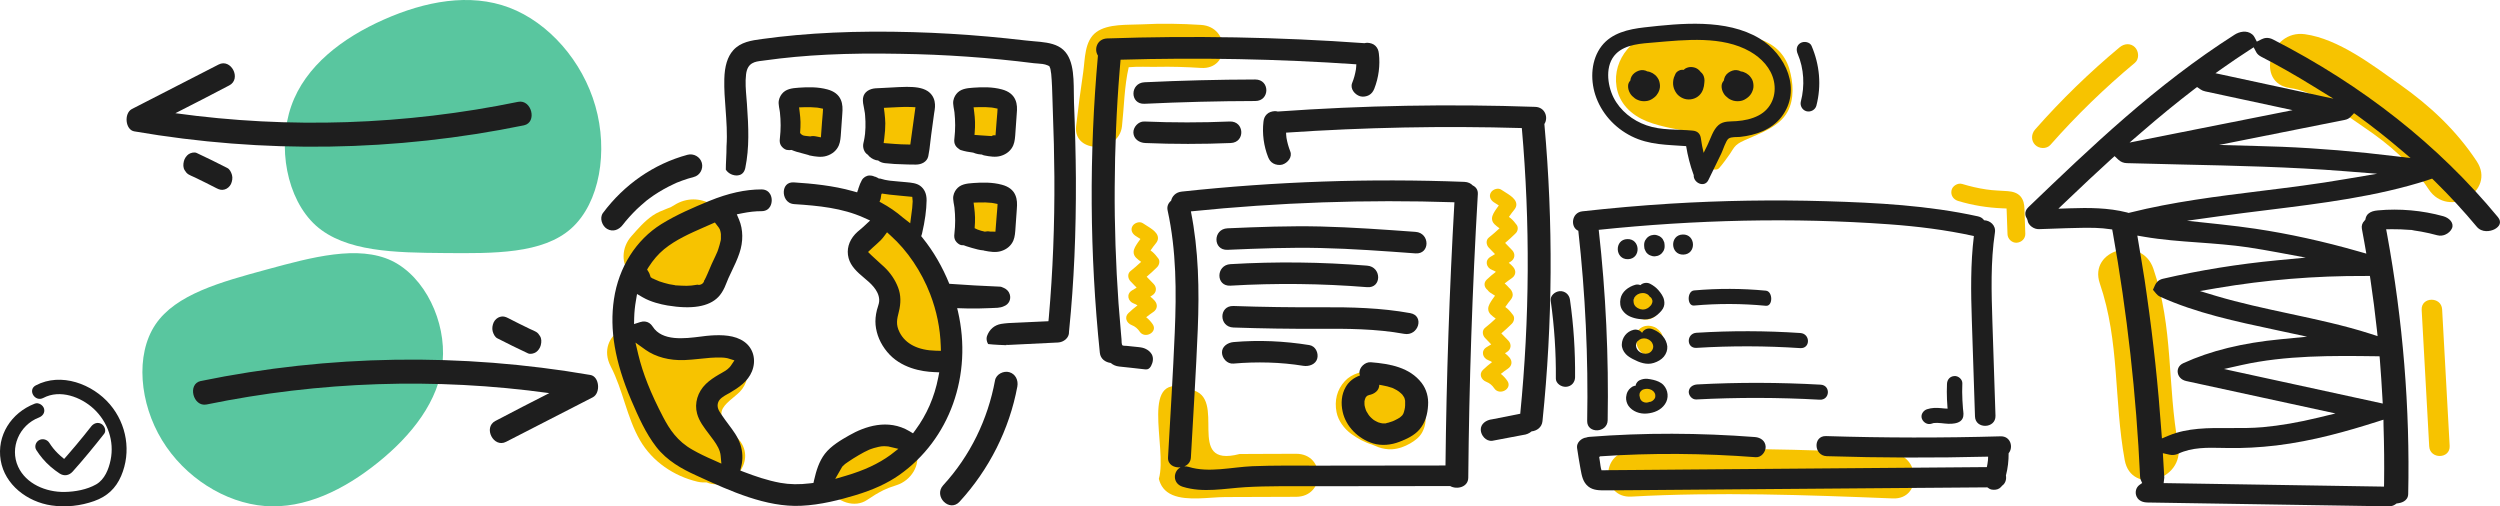 <svg width="316" height="64" viewBox="0 0 316 64" fill="none" xmlns="http://www.w3.org/2000/svg">
<g clip-path="url(#clip0)">
<path d="M13.891 51.11C11.713 48.548 7.721 47.02 4.52 48.715C3.452 49.28 4.405 50.863 5.477 50.298C7.585 49.184 10.224 50.171 11.841 51.667C13.631 53.326 14.469 55.777 13.982 58.136C13.743 59.29 13.244 60.603 12.146 61.231C10.992 61.888 9.49 62.162 8.166 62.182C5.815 62.222 3.287 61.168 2.289 58.987C1.204 56.616 2.417 53.744 4.908 52.781C5.386 52.594 5.712 52.172 5.568 51.655C5.448 51.217 4.875 50.831 4.401 51.018C1.394 52.18 -0.438 55.069 0.09 58.2C0.61 61.267 3.431 63.439 6.521 63.889C8.319 64.152 10.195 63.941 11.899 63.336C13.545 62.751 14.638 61.729 15.31 60.165C16.613 57.137 16.032 53.624 13.891 51.11Z" fill="#1E1E1E"/>
<path d="M12.815 53.584C12.332 53.31 11.825 53.517 11.52 53.91C10.913 54.686 10.295 55.45 9.664 56.202C9.342 56.588 9.016 56.966 8.694 57.34C8.521 57.539 8.352 57.734 8.179 57.929C8.158 57.953 8.133 57.981 8.109 58.008C8.084 57.989 8.063 57.973 8.034 57.949C7.783 57.75 7.544 57.535 7.313 57.312C6.879 56.883 6.554 56.477 6.228 55.967C5.96 55.55 5.378 55.383 4.933 55.641C4.5 55.884 4.322 56.473 4.594 56.89C5.089 57.666 5.692 58.379 6.393 58.987C6.752 59.297 7.135 59.592 7.535 59.85C8.109 60.221 8.731 60.109 9.181 59.612C10.567 58.064 11.887 56.457 13.169 54.826C13.466 54.444 13.219 53.815 12.815 53.584Z" fill="#1E1E1E"/>
</g>
<g clip-path="url(#clip1)">
<path d="M47.757 58.475C43.5 61.899 38.534 64.351 33.474 63.959C28.438 63.565 23.332 60.326 20.485 55.643C17.64 50.982 17.075 44.853 19.642 41.025C22.209 37.197 27.906 35.647 33.697 34.07C39.464 32.494 45.28 30.939 49.523 32.963C53.743 35.01 56.391 40.66 55.953 45.67C55.514 50.681 51.991 55.075 47.757 58.475Z" fill="#59C69F"/>
<path fill-rule="evenodd" clip-rule="evenodd" d="M68.146 42.328C68.179 42.379 68.211 42.431 68.251 42.475C68.46 42.8 68.46 43.213 68.356 43.627C68.277 43.981 68.015 44.336 67.753 44.513C67.491 44.69 67.019 44.808 66.731 44.66C65.447 44.07 64.163 43.42 62.879 42.77C62.564 42.623 62.381 42.239 62.276 41.885C62.171 41.501 62.25 41.087 62.407 40.733C62.564 40.408 62.879 40.142 63.193 40.054C63.56 39.936 63.874 40.024 64.215 40.201C65.132 40.674 66.023 41.117 66.94 41.56C67.032 41.604 67.117 41.641 67.202 41.678C67.288 41.715 67.373 41.752 67.465 41.796C67.674 41.885 67.884 42.003 68.041 42.18C68.08 42.224 68.113 42.276 68.146 42.328ZM25.373 48.16C41.644 44.824 58.268 44.579 74.62 47.395C75.761 47.578 75.951 49.659 74.946 50.21C73.112 51.144 71.286 52.085 69.459 53.026C67.632 53.967 65.806 54.908 63.972 55.842C62.397 56.668 61.038 54.036 62.614 53.209C64.868 52.016 67.15 50.853 69.432 49.69C55.035 47.701 40.395 48.19 26.107 51.128C24.395 51.465 23.662 48.527 25.373 48.16Z" fill="#1E1E1E"/>
</g>
<g clip-path="url(#clip2)">
<path d="M48.5 2.482C53.707 0.168 59.371 -0.927 64.371 0.964C69.347 2.849 73.634 7.714 75.258 13.419C76.886 19.101 75.821 25.64 72.211 28.87C68.6 32.099 62.44 32.042 56.177 31.985C49.938 31.934 43.656 31.848 39.915 28.499C36.204 25.133 35.039 18.481 36.817 13.398C38.595 8.316 43.322 4.778 48.5 2.482Z" fill="#59C69F"/>
<path fill-rule="evenodd" clip-rule="evenodd" d="M23.453 21.672C23.421 21.621 23.388 21.569 23.349 21.525C23.139 21.2 23.139 20.787 23.244 20.373C23.323 20.019 23.585 19.665 23.847 19.487C24.109 19.31 24.58 19.192 24.869 19.34C26.153 19.93 27.437 20.58 28.721 21.23C29.035 21.377 29.219 21.761 29.323 22.116C29.428 22.499 29.35 22.913 29.192 23.267C29.035 23.592 28.721 23.858 28.406 23.946C28.04 24.064 27.725 23.976 27.384 23.799C26.467 23.326 25.576 22.883 24.659 22.44C24.567 22.396 24.482 22.359 24.397 22.322C24.312 22.285 24.227 22.248 24.135 22.204C23.925 22.116 23.716 21.997 23.558 21.82C23.519 21.776 23.486 21.724 23.453 21.672ZM66.226 15.841C49.955 19.176 33.331 19.421 16.979 16.606C15.838 16.422 15.648 14.341 16.653 13.79C18.487 12.856 20.314 11.915 22.14 10.974C23.967 10.033 25.794 9.092 27.627 8.159C29.203 7.332 30.561 9.964 28.985 10.791C26.731 11.984 24.449 13.147 22.167 14.31C36.564 16.299 51.205 15.81 65.493 12.872C67.204 12.535 67.937 15.473 66.226 15.841Z" fill="#1E1E1E"/>
</g>
<g clip-path="url(#clip3)">
<path d="M275.33 56.284C273.937 48.689 274.739 41.418 272.183 33.954C270.72 29.688 263.945 31.524 265.418 35.83C267.944 43.213 267.182 50.606 268.565 58.16C269.377 62.618 276.142 60.732 275.33 56.284Z" fill="#F7C300"/>
<path d="M313.055 20.379C310.459 16.456 307.162 13.38 303.343 10.677C299.926 8.256 295.576 4.908 291.336 4.323C286.917 3.718 285.012 10.525 289.472 11.13C292.73 11.574 296.107 14.267 298.803 16.082C301.98 18.221 304.867 20.722 306.991 23.939C309.487 27.711 315.571 24.171 313.055 20.379Z" fill="#F7C300"/>
<path d="M287.307 4.988C286.696 4.676 286.205 4.797 285.894 4.948L285.263 5.261L284.972 4.706C284.892 4.555 284.792 4.434 284.681 4.343C283.98 3.768 283.038 4.01 282.456 4.383C272.474 10.747 264.296 18.604 256.388 26.188C255.747 26.804 256.057 27.429 256.218 27.661L256.288 27.863C256.348 28.448 257.09 29.022 257.781 28.962L259.254 28.912C260.537 28.861 261.82 28.821 263.093 28.8C263.344 28.8 263.584 28.79 263.815 28.79C264.556 28.79 265.208 28.811 265.809 28.861L266.982 29.002L267.052 29.375C268.866 39.501 270.029 49.91 270.51 60.298C270.52 60.439 270.55 60.57 270.62 60.721L270.77 61.054L270.439 61.286C269.988 61.609 269.828 62.224 270.059 62.749C270.179 63.031 270.53 63.495 271.412 63.515L301.84 63.999C302.251 64.009 302.551 63.919 302.792 63.737L302.932 63.636L303.113 63.616C303.413 63.576 304.375 63.384 304.396 62.446C304.636 51.624 303.734 40.56 301.72 29.567L301.609 28.982L302.341 28.972C303.103 28.972 303.824 28.992 304.516 29.053C304.716 29.053 304.927 29.063 305.107 29.123L305.147 29.133C305.438 29.174 305.738 29.224 306.029 29.274C306.691 29.396 307.382 29.547 308.074 29.738C308.475 29.849 308.825 29.759 309.056 29.668C309.457 29.506 309.798 29.184 309.938 28.841C310.209 28.165 309.567 27.53 308.825 27.328C306.17 26.592 303.313 26.34 300.577 26.592C300.036 26.642 299.705 26.743 299.404 26.975C299.144 27.167 299.043 27.449 299.003 27.651L298.973 27.782L298.873 27.893C298.583 28.185 298.472 28.538 298.542 28.922C298.653 29.486 298.753 30.051 298.853 30.626L299.104 32.058L298.111 31.776C293.712 30.515 289.322 29.547 285.072 28.912C283.709 28.71 282.246 28.528 280.582 28.347L276.433 27.903L280.552 27.328C282.587 27.046 284.621 26.794 286.666 26.541C293.431 25.704 300.417 24.847 306.891 22.759L306.991 22.719L307.422 22.578L307.723 22.87C309.667 24.776 311.451 26.723 313.055 28.649C313.706 29.436 314.779 29.265 315.34 28.962C315.891 28.659 316.282 28.115 315.741 27.449C308.244 18.362 298.673 10.808 287.307 4.988ZM280.933 8.619C282.046 7.833 283.148 7.086 284.21 6.4L284.862 5.977L285.192 6.602C285.313 6.824 285.513 7.006 285.794 7.157C287.899 8.236 290.053 9.456 292.389 10.899L294.944 12.472L280.031 9.255L280.933 8.619ZM270.64 16.758C272.955 14.751 275.13 12.976 277.285 11.322L277.706 10.999L278.147 11.302C278.317 11.423 278.518 11.504 278.758 11.554L289.783 13.924L269.177 18.019L270.64 16.758ZM301.278 53.782C301.359 56.324 301.379 58.674 301.349 60.984L301.339 61.508L273.486 61.064L273.556 60.459C273.556 60.419 273.566 60.389 273.566 60.348C273.546 59.894 273.516 59.441 273.486 58.987L273.386 57.282L274.238 57.474C274.599 57.554 274.97 57.514 275.34 57.343C277.094 56.526 279.019 56.576 280.893 56.617L281.524 56.627C283.569 56.667 285.603 56.556 287.748 56.304C292.348 55.749 296.738 54.489 300.417 53.319L301.269 53.046L301.278 53.782ZM300.777 45.038L300.818 45.512C300.948 47.106 301.048 48.709 301.138 50.303L301.178 51.009L281.103 46.642L283.358 46.138C288.911 44.897 294.894 44.958 300.196 45.028L300.777 45.038ZM298.993 34.882H299.555L299.625 35.336C299.946 37.484 300.216 39.612 300.437 41.65L300.527 42.487L299.565 42.174C296.287 41.125 292.789 40.379 289.412 39.653C286.345 38.997 283.168 38.311 280.141 37.414L278.067 36.788L280.231 36.415C286.355 35.376 292.629 34.852 298.993 34.882ZM277.846 30.646C279.921 30.797 282.076 30.959 284.14 31.261C285.393 31.453 286.636 31.665 287.878 31.897L291.446 32.562L287.808 32.905C282.897 33.379 278.046 34.156 273.396 35.235C272.775 35.376 272.514 35.79 272.404 36.022L272.133 36.627L272.554 37.131C272.695 37.303 272.845 37.414 273.015 37.494C277.555 39.562 282.657 40.641 287.578 41.69L291.617 42.557L288.29 42.88C283.449 43.344 279.41 44.332 275.972 45.906C275.361 46.188 275.2 46.712 275.27 47.116C275.33 47.529 275.651 48.014 276.343 48.165L295.205 52.26L293.05 52.784C290.514 53.399 288.219 53.793 286.034 53.994C284.661 54.115 283.248 54.115 281.875 54.105C279.109 54.085 276.493 54.075 274.138 55.053L273.266 55.416L273.206 54.62C272.795 48.841 272.183 43.072 271.382 37.474L271.081 35.386C270.83 33.763 270.55 32.129 270.279 30.505L270.159 29.779L271.041 29.93C273.256 30.313 275.591 30.485 277.846 30.646ZM296.458 22.638C292.92 23.253 289.272 23.707 285.754 24.141C280.281 24.817 274.619 25.523 269.267 26.864L269.056 26.915L268.856 26.854C266.481 26.249 263.985 26.249 261.64 26.33L260.177 26.38L261.119 25.482C263.253 23.445 265.057 21.751 266.791 20.177L267.283 19.734L267.764 20.187C268.054 20.46 268.415 20.611 268.836 20.621C271.131 20.682 273.416 20.742 275.711 20.793C282.497 20.944 289.512 21.095 296.398 21.64L300.477 21.962L296.458 22.638ZM302.842 19.754C297.921 19.149 293.08 18.745 288.45 18.554C287.488 18.513 286.536 18.483 285.573 18.463L280.492 18.322L296.377 15.155C296.688 15.094 296.939 14.963 297.129 14.751L297.55 14.307L298.071 14.681C299.905 16.012 301.699 17.424 303.413 18.886L304.696 19.976L302.842 19.754Z" fill="#1E1E1E"/>
<path d="M308.685 39.108C308.595 37.444 306.009 37.495 306.099 39.169C306.42 44.917 306.73 50.666 307.051 56.415C307.141 58.079 309.727 58.029 309.637 56.355C309.316 50.606 309.005 44.857 308.685 39.108Z" fill="#F7C300"/>
<path d="M269.858 5.977C269.297 5.412 268.495 5.503 267.924 5.977C264.105 9.154 260.527 12.633 257.24 16.365C256.749 16.92 256.699 17.757 257.24 18.311C257.741 18.816 258.683 18.866 259.174 18.311C262.462 14.58 266.04 11.11 269.858 7.933C270.429 7.449 270.349 6.471 269.858 5.977Z" fill="#F7C300"/>
</g>
<g clip-path="url(#clip4)">
<path d="M226.169 8.702C225.589 6.792 224.249 5.542 222.309 4.922C220.329 4.292 218.209 4.022 216.139 3.872C214.179 3.732 212.079 3.522 210.129 3.792C206.579 4.302 203.769 7.412 204.329 10.962C204.659 13.072 206.179 14.532 208.149 15.332C209.119 15.722 210.169 15.972 211.189 16.192C211.759 16.312 212.329 16.422 212.899 16.522C213.119 16.562 213.329 16.592 213.549 16.632C213.669 16.992 213.789 17.452 213.889 17.702C214.119 18.322 214.359 18.942 214.589 19.552C214.629 19.662 214.689 19.752 214.749 19.842C214.949 20.782 215.879 21.512 216.889 21.432C216.989 21.422 217.089 21.412 217.179 21.352C217.239 21.312 217.289 21.262 217.339 21.202C217.819 20.652 218.229 20.062 218.649 19.472C218.909 19.112 219.099 18.692 219.429 18.382C219.759 18.072 220.179 17.882 220.589 17.692C222.489 16.842 224.899 16.042 225.939 14.142C226.819 12.552 226.689 10.432 226.169 8.702Z" fill="#F7C300"/>
<path d="M210.059 37.862C210.019 37.702 209.959 37.542 209.859 37.412C209.789 37.312 209.719 37.212 209.629 37.142C209.439 36.982 209.329 36.912 209.089 36.832C208.989 36.792 208.879 36.772 208.769 36.762C208.559 36.722 208.339 36.702 208.129 36.672C207.929 36.652 207.769 36.652 207.569 36.692C207.449 36.722 207.329 36.772 207.229 36.832C207.039 36.932 206.919 37.082 206.809 37.252C206.809 37.262 206.809 37.262 206.799 37.272C206.679 37.392 206.579 37.532 206.519 37.702C206.429 37.992 206.359 38.282 206.339 38.592C206.319 38.932 206.419 39.282 206.579 39.582C206.959 40.252 207.809 40.552 208.539 40.332C209.119 40.162 209.599 39.702 209.859 39.162C209.929 39.002 210.019 38.832 210.059 38.662C210.109 38.372 210.119 38.132 210.059 37.862Z" fill="#F7C300"/>
<path d="M210.239 42.951C210.229 42.821 210.209 42.681 210.179 42.551C210.139 42.421 210.089 42.301 210.029 42.181C210.009 42.131 209.979 42.081 209.949 42.041C209.779 41.801 209.629 41.661 209.399 41.491C209.249 41.381 209.069 41.311 208.899 41.261C208.849 41.241 208.809 41.231 208.759 41.221C208.629 41.201 208.479 41.171 208.349 41.171C208.219 41.171 208.089 41.191 207.959 41.211C207.909 41.221 207.859 41.231 207.809 41.251C207.479 41.371 207.189 41.551 206.999 41.861C206.869 42.071 206.839 42.271 206.809 42.511C206.799 42.631 206.819 42.761 206.839 42.881C206.829 42.961 206.809 43.041 206.809 43.121C206.809 43.251 206.829 43.381 206.859 43.511C206.869 43.571 206.889 43.621 206.909 43.671C206.979 43.851 207.049 44.031 207.159 44.191C207.239 44.291 207.309 44.401 207.409 44.491C207.509 44.571 207.609 44.661 207.729 44.721C207.849 44.781 207.979 44.841 208.109 44.861C208.239 44.891 208.379 44.911 208.519 44.911C208.809 44.901 209.049 44.831 209.299 44.701C209.379 44.661 209.449 44.601 209.519 44.551C209.599 44.491 209.679 44.431 209.739 44.361C209.929 44.141 210.039 43.951 210.139 43.681C210.209 43.511 210.229 43.311 210.239 43.131C210.249 43.061 210.239 43.011 210.239 42.951Z" fill="#F7C300"/>
<path d="M210.119 49.742C210.119 49.682 210.089 49.522 210.079 49.472C210.079 49.452 210.069 49.442 210.069 49.422C210.059 49.382 210.019 49.302 210.009 49.292C209.989 49.252 209.969 49.192 209.949 49.152C209.899 49.062 209.819 48.972 209.749 48.892C209.739 48.882 209.729 48.872 209.719 48.862C209.649 48.802 209.559 48.732 209.479 48.682C209.469 48.672 209.449 48.662 209.439 48.662C209.349 48.622 209.259 48.582 209.169 48.542C209.139 48.532 209.109 48.532 209.079 48.522C209.049 48.492 209.029 48.462 208.989 48.442C208.909 48.412 208.829 48.372 208.749 48.342C208.569 48.292 208.389 48.292 208.209 48.342C208.129 48.372 208.049 48.412 207.969 48.442C207.819 48.532 207.699 48.652 207.609 48.802C207.559 48.872 207.519 48.942 207.479 49.012C207.479 49.012 207.479 49.022 207.469 49.022C207.459 49.032 207.459 49.032 207.449 49.042C207.419 49.072 207.369 49.142 207.359 49.152C207.329 49.192 207.289 49.232 207.259 49.282C207.239 49.322 207.199 49.412 207.199 49.412C207.179 49.452 207.149 49.512 207.139 49.562C207.139 49.572 207.139 49.582 207.129 49.592C207.119 49.672 207.089 49.792 207.089 49.872C207.089 49.882 207.089 49.892 207.089 49.902C207.089 49.982 207.109 50.102 207.129 50.182C207.129 50.202 207.139 50.212 207.139 50.232C207.219 50.462 207.289 50.562 207.439 50.752C207.449 50.762 207.459 50.782 207.479 50.792C207.489 50.802 207.489 50.802 207.499 50.812C207.539 50.842 207.589 50.882 207.629 50.912C207.639 50.922 207.639 50.932 207.649 50.932C207.819 51.082 208.009 51.212 208.239 51.262C208.329 51.282 208.489 51.312 208.599 51.302C208.699 51.292 208.809 51.282 208.909 51.262C208.929 51.262 208.949 51.252 208.969 51.242C209.079 51.202 209.199 51.162 209.289 51.092C209.389 51.022 209.489 50.952 209.579 50.872C209.639 50.822 209.689 50.762 209.739 50.702C209.809 50.612 209.899 50.522 209.949 50.412C209.989 50.332 210.029 50.232 210.069 50.142C210.089 50.082 210.099 50.012 210.099 49.952C210.109 49.902 210.119 49.832 210.119 49.772C210.119 49.752 210.119 49.752 210.119 49.742Z" fill="#F7C300"/>
<path d="M239.038 57.272C228.018 56.842 216.998 56.442 205.978 57.052C202.238 57.262 202.448 62.982 206.198 62.772C217.218 62.162 228.238 62.562 239.258 63.002C243.008 63.152 242.768 57.422 239.038 57.272Z" fill="#F7C300"/>
<path d="M252.889 55.151C245.529 55.361 238.169 55.352 230.809 55.121C229.139 55.072 229.249 57.611 230.909 57.661C237.709 57.871 244.499 57.892 251.299 57.721C251.289 57.871 251.289 58.022 251.279 58.172C251.249 58.462 251.199 58.752 251.139 59.041C238.369 59.142 225.599 59.252 212.819 59.352C210.929 59.371 209.049 59.382 207.159 59.401C206.239 59.411 205.329 59.411 204.409 59.422C203.979 59.422 203.549 59.431 203.119 59.431C202.919 59.431 202.659 59.462 202.429 59.441C202.309 59.102 202.289 58.702 202.229 58.361C202.189 58.161 202.169 57.971 202.139 57.772C202.179 57.742 202.219 57.712 202.249 57.681C208.809 57.231 215.369 57.291 221.929 57.791C222.629 57.842 223.199 57.111 223.179 56.471C223.149 55.721 222.539 55.301 221.829 55.242C214.849 54.712 207.859 54.672 200.879 55.221C200.739 55.231 200.619 55.261 200.509 55.301C199.889 55.371 199.249 55.952 199.339 56.611C199.469 57.502 199.619 58.392 199.779 59.282C199.939 60.121 200.059 60.931 200.769 61.502C201.379 61.981 202.139 61.981 202.879 61.981C203.849 61.971 204.819 61.962 205.789 61.962L217.109 61.871C224.599 61.812 232.099 61.752 239.589 61.691L251.199 61.602C251.359 61.731 251.549 61.842 251.739 61.882C252.069 61.941 252.449 61.911 252.729 61.721C252.869 61.621 252.979 61.511 253.069 61.392C253.479 61.111 253.639 60.592 253.549 60.102C253.789 59.181 253.899 58.231 253.889 57.291C254.519 56.551 254.149 55.121 252.889 55.151Z" fill="#1E1E1E"/>
<path d="M199.499 29.171C200.389 37.151 200.769 45.191 200.619 53.211C200.589 54.851 203.179 54.751 203.209 53.121C203.349 45.081 202.979 37.041 202.079 29.051C214.249 27.781 226.569 27.471 238.779 28.351C242.359 28.611 245.929 29.051 249.439 29.821C249.459 29.821 249.479 29.821 249.499 29.831C249.069 33.361 249.119 36.921 249.239 40.481C249.369 44.531 249.499 48.591 249.639 52.641C249.689 54.281 252.279 54.191 252.229 52.551C252.099 48.601 251.969 44.641 251.839 40.691C251.719 36.921 251.599 33.121 252.159 29.381C252.299 28.451 251.519 27.861 250.789 27.841C250.629 27.611 250.389 27.431 250.029 27.351C243.719 25.961 237.209 25.621 230.769 25.431C224.229 25.241 217.669 25.341 211.139 25.741C207.419 25.971 203.709 26.301 200.009 26.711C198.609 26.871 198.469 28.741 199.499 29.171Z" fill="#1E1E1E"/>
<path d="M205.789 32.761C207.459 32.701 207.359 30.161 205.689 30.221C204.019 30.271 204.119 32.821 205.789 32.761Z" fill="#1E1E1E"/>
<path d="M209.559 29.772C209.399 29.702 209.229 29.672 209.059 29.682C208.949 29.702 208.829 29.722 208.719 29.742C208.499 29.812 208.319 29.922 208.159 30.092C208.099 30.182 208.029 30.272 207.969 30.352C207.859 30.552 207.809 30.772 207.819 31.002L207.829 31.172C207.829 31.352 207.869 31.512 207.959 31.662C208.019 31.822 208.109 31.952 208.239 32.062C208.359 32.182 208.499 32.262 208.669 32.312C208.829 32.382 208.999 32.412 209.169 32.402C209.279 32.382 209.399 32.362 209.509 32.342C209.729 32.272 209.909 32.162 210.069 31.992C210.129 31.902 210.199 31.812 210.259 31.732C210.369 31.532 210.419 31.312 210.409 31.082L210.399 30.912C210.399 30.732 210.359 30.572 210.269 30.422C210.209 30.262 210.119 30.132 209.989 30.022C209.859 29.902 209.719 29.822 209.559 29.772Z" fill="#1E1E1E"/>
<path d="M212.789 32.182C214.459 32.122 214.359 29.582 212.689 29.642C211.019 29.702 211.119 32.242 212.789 32.182Z" fill="#1E1E1E"/>
<path d="M253.789 24.162C252.779 24.081 251.999 24.091 251.049 23.942C250.019 23.791 249.009 23.552 248.019 23.252C247.459 23.081 246.769 23.512 246.669 24.072C246.549 24.692 246.909 25.221 247.509 25.401C249.319 25.951 251.199 26.252 253.089 26.331C253.269 26.341 253.449 26.341 253.629 26.352C253.639 26.491 253.639 26.642 253.649 26.782C253.679 27.721 253.719 28.662 253.749 29.611C253.769 30.192 254.309 30.721 254.919 30.681C255.529 30.631 256.019 30.162 255.999 29.541C255.959 28.491 255.929 27.442 255.889 26.381C255.869 25.811 255.779 25.291 255.399 24.831C254.989 24.361 254.389 24.212 253.789 24.162Z" fill="#F7C300"/>
<path d="M196.659 47.842C196.649 48.452 197.329 48.932 197.949 48.892C198.649 48.852 199.079 48.302 199.089 47.692C199.119 44.402 198.909 41.112 198.439 37.852C198.349 37.252 197.839 36.762 197.149 36.802C196.519 36.852 195.919 37.402 196.009 38.002C196.469 41.262 196.689 44.552 196.659 47.842Z" fill="#1E1E1E"/>
<path d="M248.05 50.602C248.01 49.882 248.01 49.162 248.04 48.452C248.06 47.952 247.53 47.492 247.03 47.532C246.47 47.572 246.12 47.982 246.1 48.522C246.07 49.182 246.07 49.852 246.1 50.512C246.11 50.832 246.13 51.152 246.16 51.472C246.16 51.532 246.17 51.592 246.18 51.652C246.05 51.652 245.93 51.642 245.8 51.632C245.79 51.632 245.79 51.632 245.78 51.632C245.65 51.622 245.51 51.602 245.38 51.592C244.77 51.532 244.15 51.532 243.56 51.732C243.08 51.902 242.74 52.432 242.93 52.932C243.11 53.402 243.64 53.732 244.15 53.552C244.24 53.522 244.32 53.502 244.41 53.472C244.41 53.472 244.41 53.472 244.42 53.472C244.57 53.462 244.71 53.452 244.86 53.452C245.01 53.452 245.16 53.472 245.31 53.482C245.32 53.482 245.32 53.482 245.33 53.482C245.49 53.502 245.64 53.512 245.8 53.532C246.1 53.562 246.4 53.582 246.7 53.562C247.2 53.522 247.79 53.412 248.05 52.932C248.27 52.522 248.16 52.082 248.12 51.652C248.09 51.292 248.07 50.952 248.05 50.602Z" fill="#1E1E1E"/>
<path d="M210.339 37.931C210.249 37.462 209.929 37.032 209.609 36.661C209.329 36.342 208.969 36.072 208.579 35.871C208.179 35.661 207.659 35.742 207.349 36.041C207.159 35.962 206.939 35.931 206.719 35.992C205.829 36.242 204.989 36.871 204.829 37.772C204.739 38.261 204.779 38.782 205.079 39.221C205.309 39.562 205.649 39.842 206.039 40.011C206.389 40.161 206.739 40.261 207.119 40.312C207.609 40.371 208.119 40.422 208.609 40.272C209.059 40.132 209.449 39.861 209.769 39.532C209.929 39.371 210.089 39.202 210.199 39.002C210.389 38.661 210.419 38.312 210.339 37.931ZM208.789 38.392C208.759 38.481 208.709 38.562 208.639 38.632C208.589 38.691 208.539 38.742 208.479 38.791C208.409 38.852 208.339 38.911 208.249 38.962C208.169 39.002 208.079 39.041 207.999 39.072C207.909 39.102 207.809 39.111 207.709 39.121C207.669 39.121 207.639 39.121 207.599 39.121C207.509 39.111 207.419 39.102 207.339 39.081C207.259 39.051 207.159 39.011 207.089 38.981C207.039 38.962 206.989 38.931 206.939 38.901C206.869 38.852 206.799 38.801 206.739 38.742C206.699 38.691 206.649 38.632 206.609 38.572C206.599 38.562 206.599 38.551 206.589 38.541C206.529 38.422 206.509 38.342 206.489 38.212C206.469 38.062 206.469 38.022 206.499 37.852C206.499 37.842 206.499 37.822 206.509 37.812C206.529 37.742 206.559 37.672 206.589 37.611C206.589 37.602 206.599 37.592 206.609 37.581C206.649 37.522 206.699 37.462 206.739 37.411C206.779 37.371 206.819 37.342 206.869 37.301C206.909 37.272 206.959 37.231 207.009 37.202C207.089 37.161 207.169 37.132 207.249 37.102C207.269 37.092 207.299 37.081 207.319 37.081C207.399 37.062 207.489 37.051 207.579 37.041C207.609 37.041 207.639 37.041 207.669 37.041C207.779 37.041 207.889 37.051 207.989 37.092C208.049 37.111 208.129 37.142 208.189 37.172C208.199 37.172 208.199 37.181 208.209 37.181C208.259 37.212 208.329 37.272 208.369 37.301C208.379 37.312 208.379 37.312 208.389 37.322C208.419 37.352 208.489 37.441 208.509 37.471C208.509 37.471 208.509 37.481 208.519 37.481C208.519 37.492 208.529 37.492 208.529 37.502C208.529 37.502 208.529 37.511 208.539 37.511C208.579 37.541 208.619 37.562 208.659 37.592C208.729 37.661 208.779 37.731 208.809 37.831C208.859 37.922 208.879 38.011 208.869 38.111C208.859 38.212 208.839 38.301 208.789 38.392Z" fill="#1E1E1E"/>
<path d="M208.988 41.652C208.728 41.542 208.488 41.481 208.208 41.551C207.968 41.611 207.718 41.782 207.598 41.992C207.578 42.022 207.578 42.052 207.568 42.082C207.328 41.762 206.918 41.592 206.478 41.691C205.598 41.901 205.028 42.681 204.998 43.511C204.978 43.981 205.178 44.401 205.498 44.752C205.748 45.022 206.078 45.221 206.408 45.392C207.208 45.812 208.128 46.172 209.048 45.871C209.538 45.712 209.998 45.462 210.318 45.072C210.618 44.702 210.778 44.252 210.748 43.782C210.638 42.801 209.928 42.042 208.988 41.652ZM208.968 43.801C208.968 43.842 208.958 43.882 208.958 43.911C208.958 43.941 208.948 43.992 208.938 44.022C208.878 44.252 208.708 44.462 208.508 44.582C208.428 44.622 208.338 44.672 208.238 44.681C208.168 44.691 208.088 44.702 208.018 44.712C208.008 44.712 207.998 44.712 207.998 44.712C207.978 44.712 207.968 44.712 207.948 44.712C207.858 44.702 207.748 44.691 207.648 44.661C207.568 44.632 207.498 44.602 207.418 44.572C207.398 44.562 207.388 44.551 207.368 44.551C207.348 44.541 207.328 44.532 207.318 44.522C207.258 44.471 207.188 44.432 207.128 44.382C207.058 44.322 206.998 44.231 206.948 44.161C206.938 44.142 206.928 44.132 206.918 44.111C206.898 44.081 206.888 44.041 206.868 44.011C206.858 43.981 206.838 43.941 206.828 43.911C206.808 43.842 206.798 43.731 206.788 43.672C206.788 43.651 206.788 43.642 206.788 43.621C206.788 43.492 206.818 43.371 206.888 43.252C206.928 43.202 206.968 43.151 207.008 43.102C207.028 43.081 207.048 43.081 207.068 43.072C207.078 43.062 207.088 43.052 207.098 43.042C207.148 43.002 207.208 42.952 207.268 42.911C207.278 42.901 207.278 42.902 207.288 42.902C207.298 42.902 207.308 42.892 207.308 42.892C207.368 42.861 207.438 42.832 207.498 42.812C207.518 42.802 207.528 42.801 207.548 42.801C207.628 42.791 207.708 42.772 207.788 42.772C207.808 42.772 207.828 42.772 207.838 42.772C207.918 42.782 207.998 42.791 208.078 42.801C208.098 42.801 208.108 42.812 208.128 42.812C208.218 42.842 208.308 42.882 208.388 42.922C208.468 42.962 208.548 43.032 208.618 43.082C208.638 43.102 208.668 43.121 208.678 43.142C208.738 43.202 208.798 43.272 208.838 43.352C208.878 43.422 208.918 43.511 208.938 43.592C208.948 43.661 208.958 43.731 208.968 43.801C208.968 43.791 208.968 43.801 208.968 43.801Z" fill="#1E1E1E"/>
<path d="M210.249 48.651C209.919 48.311 209.429 48.121 208.969 48.011C208.719 47.951 208.469 47.911 208.219 47.881C207.869 47.851 207.539 47.931 207.229 48.071C207.009 48.171 206.819 48.431 206.759 48.641C206.749 48.671 206.759 48.711 206.749 48.751L206.579 48.771C206.409 48.821 206.259 48.901 206.129 49.021C205.979 49.131 205.849 49.291 205.759 49.451C205.619 49.701 205.569 49.931 205.539 50.201C205.509 50.571 205.629 51.001 205.839 51.301C206.349 52.011 207.269 52.351 208.169 52.271C209.079 52.191 209.939 51.841 210.449 51.091C210.969 50.341 210.879 49.321 210.249 48.651ZM209.229 50.121C209.229 50.221 209.199 50.311 209.139 50.391C209.099 50.441 209.059 50.491 209.019 50.541C209.009 50.551 209.009 50.551 208.999 50.561C208.959 50.591 208.889 50.651 208.849 50.681L208.839 50.691C208.829 50.691 208.819 50.701 208.819 50.701C208.759 50.731 208.689 50.761 208.639 50.781H208.629C208.619 50.781 208.609 50.791 208.599 50.791C208.549 50.801 208.499 50.801 208.449 50.811C208.419 50.821 208.399 50.831 208.379 50.841C208.369 50.841 208.359 50.851 208.349 50.851C208.339 50.851 208.329 50.861 208.319 50.861C208.249 50.871 208.179 50.881 208.109 50.891C208.099 50.891 208.089 50.891 208.079 50.891H208.069C208.029 50.891 207.909 50.871 207.869 50.861C207.799 50.841 207.729 50.811 207.659 50.781C207.479 50.681 207.329 50.491 207.289 50.291C207.279 50.241 207.279 50.201 207.269 50.151C207.259 50.141 207.259 50.131 207.249 50.111C207.219 50.011 207.219 49.921 207.239 49.821C207.239 49.721 207.269 49.631 207.329 49.551C207.379 49.461 207.439 49.401 207.519 49.341C207.589 49.281 207.669 49.231 207.769 49.211C207.879 49.171 207.999 49.161 208.109 49.151C208.229 49.141 208.349 49.161 208.459 49.181C208.489 49.181 208.509 49.191 208.539 49.201C208.619 49.231 208.709 49.261 208.779 49.301C208.789 49.311 208.799 49.311 208.809 49.321C208.869 49.361 208.929 49.401 208.979 49.451C208.989 49.461 208.999 49.471 209.009 49.481C209.049 49.531 209.099 49.591 209.129 49.641C209.129 49.651 209.139 49.651 209.139 49.661C209.189 49.741 209.219 49.831 209.229 49.931C209.239 49.991 209.239 50.051 209.229 50.121Z" fill="#1E1E1E"/>
<path d="M227.549 42.092C223.179 41.801 218.799 41.791 214.439 42.062C213.139 42.142 213.129 44.051 214.439 43.971C218.809 43.702 223.189 43.712 227.549 44.002C228.859 44.081 228.849 42.172 227.549 42.092Z" fill="#1E1E1E"/>
<path d="M223.209 36.741C220.189 36.451 217.159 36.441 214.129 36.711C213.229 36.791 213.219 38.701 214.129 38.621C217.149 38.351 220.179 38.361 223.209 38.651C224.109 38.741 224.109 36.831 223.209 36.741Z" fill="#1E1E1E"/>
<path d="M230.13 48.622C224.94 48.332 219.74 48.312 214.54 48.592C213.99 48.622 213.51 48.932 213.46 49.482C213.42 49.952 213.86 50.522 214.41 50.492C219.6 50.222 224.81 50.232 230 50.522C231.31 50.602 231.43 48.702 230.13 48.622Z" fill="#1E1E1E"/>
<path d="M222.388 4.852C218.188 2.342 212.468 2.942 207.828 3.462C205.838 3.692 203.728 4.162 202.448 5.812C201.118 7.532 200.998 9.962 201.638 11.972C202.378 14.261 204.058 16.142 206.218 17.221C208.458 18.341 210.738 18.291 213.128 18.471C213.328 19.692 213.628 20.881 214.058 22.061C214.068 22.081 214.088 22.091 214.088 22.122C214.008 23.102 215.438 23.791 215.938 22.762C216.488 21.642 217.038 20.512 217.578 19.392C217.768 19.012 218.148 17.762 218.488 17.522C218.858 17.262 219.518 17.352 219.978 17.302C221.938 17.081 223.918 16.402 225.158 14.802C227.818 11.382 225.718 6.842 222.388 4.852ZM222.288 14.591C221.438 15.041 220.448 15.242 219.488 15.312C218.718 15.372 217.868 15.261 217.228 15.802C216.528 16.392 216.208 17.562 215.818 18.352L215.338 19.322C215.198 18.732 215.078 18.131 214.998 17.522C214.928 16.932 214.588 16.572 213.978 16.512C212.008 16.312 210.018 16.512 208.118 15.841C206.348 15.222 204.798 14.002 203.948 12.322C203.148 10.712 202.848 8.212 204.258 6.802C205.478 5.572 207.518 5.502 209.138 5.362C213.008 5.032 217.688 4.502 221.208 6.512C222.638 7.332 223.858 8.602 224.218 10.242C224.598 12.002 223.908 13.752 222.288 14.591Z" fill="#1E1E1E"/>
<path d="M209.509 9.821C209.409 9.691 209.329 9.571 209.199 9.471C208.989 9.291 208.819 9.201 208.559 9.101C208.459 9.061 208.349 9.041 208.239 9.031C207.909 8.851 207.519 8.801 207.149 8.931C206.779 9.061 206.419 9.301 206.229 9.661C206.139 9.831 206.089 10.001 206.069 10.191C205.899 10.361 205.789 10.591 205.789 10.861C205.779 11.181 205.869 11.491 206.029 11.771C206.179 12.051 206.399 12.241 206.649 12.431C206.709 12.481 206.779 12.521 206.839 12.551C206.989 12.621 207.139 12.691 207.299 12.731C207.629 12.811 207.919 12.811 208.239 12.751C208.569 12.691 208.859 12.511 209.119 12.301C209.309 12.151 209.479 11.941 209.589 11.731C209.659 11.591 209.729 11.431 209.769 11.281C209.809 11.111 209.839 10.931 209.819 10.761C209.789 10.421 209.709 10.091 209.509 9.821Z" fill="#1E1E1E"/>
<path d="M221.329 9.821C221.229 9.691 221.149 9.571 221.019 9.471C220.809 9.291 220.639 9.201 220.379 9.101C220.279 9.061 220.169 9.041 220.059 9.031C219.729 8.851 219.339 8.801 218.969 8.931C218.599 9.061 218.239 9.301 218.049 9.661C217.969 9.831 217.919 10.001 217.889 10.191C217.729 10.371 217.619 10.591 217.609 10.861C217.599 11.181 217.689 11.491 217.849 11.771C217.999 12.051 218.219 12.241 218.469 12.431C218.529 12.481 218.599 12.521 218.659 12.551C218.809 12.621 218.959 12.691 219.119 12.731C219.449 12.811 219.739 12.811 220.059 12.751C220.389 12.691 220.679 12.511 220.939 12.301C221.129 12.151 221.299 11.941 221.409 11.731C221.479 11.591 221.549 11.431 221.589 11.281C221.629 11.111 221.659 10.931 221.639 10.761C221.619 10.421 221.539 10.091 221.329 9.821Z" fill="#1E1E1E"/>
<path d="M215.279 9.461C215.199 9.311 215.089 9.201 214.969 9.101C214.769 8.821 214.459 8.591 214.129 8.521C213.869 8.461 213.629 8.451 213.369 8.521C213.249 8.551 213.139 8.601 213.029 8.661C212.959 8.701 212.889 8.771 212.819 8.831C212.679 8.811 212.539 8.811 212.399 8.851C212.159 8.931 211.909 9.081 211.789 9.311C211.709 9.471 211.639 9.641 211.579 9.811C211.519 9.991 211.489 10.191 211.479 10.382C211.469 10.472 211.469 10.562 211.479 10.652C211.499 10.822 211.519 10.992 211.579 11.162C211.699 11.482 211.849 11.761 212.089 12.002C212.329 12.232 212.629 12.412 212.949 12.502C213.599 12.681 214.319 12.511 214.799 12.041C215.229 11.621 215.399 11.031 215.429 10.451C215.479 10.121 215.439 9.771 215.279 9.461Z" fill="#1E1E1E"/>
<path d="M228.979 5.792C228.769 5.292 228.019 5.182 227.589 5.432C227.069 5.732 227.009 6.312 227.229 6.812C228.029 8.672 228.139 10.862 227.629 12.822C227.489 13.352 227.809 13.922 228.339 14.062C228.869 14.202 229.449 13.882 229.589 13.362C230.249 10.822 230.009 8.192 228.979 5.792Z" fill="#1E1E1E"/>
</g>
<g clip-path="url(#clip5)">
<path d="M151.809 3.148C149.319 2.988 146.819 2.948 144.319 3.078C142.559 3.168 140.059 2.978 138.589 4.048C137.049 5.158 137.159 7.488 136.919 9.118C136.579 11.398 136.279 13.678 136.019 15.958C135.629 19.438 141.429 19.418 141.819 15.958C142.079 13.658 142.109 10.898 142.669 8.498C143.849 8.388 145.129 8.468 146.199 8.448C148.069 8.408 149.939 8.468 151.809 8.588C155.529 8.818 155.519 3.378 151.809 3.148Z" fill="#F7C300"/>
<path d="M163.819 57.358C162.039 57.358 160.249 57.367 158.459 57.377C157.859 57.377 157.269 57.377 156.679 57.388C149.559 59.248 155.359 50.167 150.529 49.258C143.759 46.538 147.629 56.517 146.479 60.528C146.589 60.958 146.759 61.358 147.039 61.708C147.319 62.057 147.689 62.347 148.209 62.568C150.079 63.358 152.889 62.837 154.889 62.828C157.859 62.818 160.839 62.807 163.819 62.797C167.549 62.788 167.559 57.347 163.819 57.358Z" fill="#F7C300"/>
<path d="M180.169 52.548C179.929 50.508 179.179 48.248 177.029 47.298C175.929 46.808 174.739 46.638 173.539 46.778C172.239 46.928 170.909 47.188 169.999 48.158C168.969 49.268 168.659 50.658 168.939 52.098C169.149 53.168 169.889 54.178 170.789 54.838C171.579 55.418 172.469 55.908 173.429 56.198C173.699 56.318 173.969 56.428 174.239 56.528C174.769 56.718 175.369 56.818 175.939 56.788C176.779 56.738 177.529 56.458 178.249 56.048C178.869 55.688 179.439 55.258 179.769 54.638C180.119 53.988 180.259 53.278 180.169 52.548Z" fill="#F7C300"/>
<path d="M186.149 23.438C185.919 23.188 185.569 23.008 185.099 22.988C173.169 22.528 161.219 22.938 149.369 24.218C148.599 24.298 148.149 24.818 148.029 25.368C147.679 25.658 147.469 26.078 147.589 26.608C148.699 31.688 148.709 36.878 148.489 42.028C148.269 47.298 147.929 52.568 147.639 57.828C147.589 58.748 148.439 59.158 149.229 59.068C148.289 59.528 148.149 61.108 149.499 61.528C152.089 62.328 154.769 61.738 157.419 61.578C160.319 61.408 163.239 61.468 166.139 61.458C171.859 61.448 177.579 61.448 183.299 61.438C184.149 61.918 185.579 61.578 185.589 60.388C185.699 48.428 186.099 36.468 186.799 24.528C186.829 23.988 186.549 23.628 186.149 23.438ZM182.709 58.838L166.609 58.858C163.849 58.858 161.069 58.818 158.309 58.928C155.699 59.038 152.799 59.798 150.259 59.018C150.059 58.958 149.879 58.938 149.699 58.948C150.149 58.768 150.499 58.398 150.529 57.828C150.829 52.418 151.179 47.018 151.399 41.608C151.599 36.628 151.509 31.628 150.529 26.718C161.589 25.588 172.719 25.198 183.839 25.568C183.209 36.638 182.829 47.738 182.709 58.838Z" fill="#1E1E1E"/>
<path d="M195.209 15.677C195.729 14.897 195.339 13.547 194.039 13.507C183.189 13.127 172.329 13.327 161.509 14.097C161.389 14.067 161.259 14.047 161.149 14.047C160.769 14.067 160.389 14.177 160.119 14.447C159.839 14.727 159.739 15.027 159.699 15.407C159.529 16.897 159.739 18.457 160.289 19.857C160.429 20.197 160.609 20.477 160.959 20.667C161.269 20.837 161.729 20.907 162.079 20.807C162.769 20.597 163.379 19.847 163.089 19.137C162.869 18.577 162.709 18.007 162.609 17.417C162.579 17.197 162.569 16.977 162.559 16.767C172.479 16.097 182.419 15.897 192.359 16.187C193.419 28.207 193.349 40.287 192.159 52.297L188.619 52.997C187.869 53.077 187.129 53.567 187.169 54.357C187.199 55.027 187.809 55.807 188.619 55.717L192.529 54.977C192.919 54.937 193.309 54.777 193.589 54.527C194.249 54.457 194.889 54.027 194.969 53.237C196.259 40.747 196.339 28.177 195.209 15.677Z" fill="#1E1E1E"/>
<path d="M174.289 6.768C174.249 6.388 174.139 6.088 173.869 5.808C173.609 5.538 173.219 5.428 172.839 5.408C172.719 5.408 172.599 5.428 172.469 5.458C161.649 4.678 150.789 4.488 139.949 4.858C138.649 4.908 138.259 6.248 138.779 7.028C137.649 19.528 137.729 32.098 139.019 44.588C139.099 45.378 139.739 45.798 140.399 45.878C140.679 46.128 141.059 46.288 141.459 46.328C141.959 46.378 142.459 46.438 142.959 46.488C143.519 46.548 144.089 46.608 144.649 46.678C144.789 46.698 144.929 46.708 145.059 46.668C145.259 46.608 145.399 46.428 145.499 46.248C145.739 45.798 145.829 45.248 145.589 44.798C145.499 44.628 145.359 44.478 145.209 44.348C144.969 44.158 144.689 44.018 144.389 43.948C144.219 43.908 144.039 43.888 143.859 43.868C143.539 43.838 143.209 43.798 142.889 43.768C142.729 43.748 142.579 43.738 142.419 43.718C142.279 43.708 142.039 43.718 141.909 43.668C141.739 43.588 141.779 43.078 141.759 42.888C141.729 42.588 141.699 42.278 141.679 41.978C141.569 40.758 141.469 39.538 141.379 38.318C141.209 35.878 141.079 33.428 140.999 30.988C140.919 28.538 140.879 26.098 140.899 23.648C140.909 21.198 140.969 18.758 141.069 16.308C141.169 13.858 141.319 11.418 141.519 8.978C141.559 8.498 141.599 8.028 141.639 7.548C151.579 7.258 161.519 7.448 171.439 8.128C171.429 8.348 171.419 8.568 171.389 8.778C171.289 9.368 171.139 9.938 170.909 10.498C170.629 11.208 171.229 11.958 171.919 12.168C172.269 12.278 172.729 12.198 173.039 12.028C173.379 11.838 173.569 11.558 173.709 11.218C174.259 9.818 174.469 8.258 174.289 6.768Z" fill="#1E1E1E"/>
<path d="M178.919 29.308C174.929 29.018 170.929 28.728 166.929 28.628C162.999 28.538 159.079 28.688 155.159 28.858C153.299 28.938 153.289 31.658 155.159 31.578C159.079 31.408 163.009 31.258 166.929 31.348C170.929 31.438 174.929 31.738 178.919 32.028C180.779 32.158 180.769 29.438 178.919 29.308Z" fill="#1E1E1E"/>
<path d="M172.809 33.578C167.059 33.118 161.289 33.048 155.529 33.388C153.679 33.498 153.659 36.218 155.529 36.108C161.289 35.768 167.059 35.838 172.809 36.298C174.669 36.448 174.659 33.728 172.809 33.578Z" fill="#1E1E1E"/>
<path d="M178.249 39.578C174.549 38.908 170.809 38.818 167.049 38.838C163.329 38.858 159.619 38.808 155.909 38.678C154.039 38.618 154.049 41.338 155.909 41.398C159.479 41.518 163.049 41.578 166.629 41.558C170.259 41.538 173.909 41.548 177.489 42.198C179.299 42.528 180.089 39.908 178.249 39.578Z" fill="#1E1E1E"/>
<path d="M165.499 43.618C162.329 43.108 159.119 42.958 155.909 43.238C155.159 43.308 154.419 43.818 154.459 44.598C154.489 45.278 155.099 46.028 155.909 45.958C158.859 45.698 161.909 45.778 164.729 46.238C165.469 46.358 166.329 46.048 166.509 45.288C166.669 44.628 166.299 43.748 165.499 43.618Z" fill="#1E1E1E"/>
<path d="M158.668 10.048C153.998 10.058 149.338 10.178 144.668 10.398C142.808 10.488 142.798 13.208 144.668 13.118C149.328 12.898 153.998 12.778 158.668 12.768C160.528 12.768 160.538 10.048 158.668 10.048Z" fill="#1E1E1E"/>
<path d="M155.439 15.358C151.849 15.508 148.249 15.508 144.649 15.358C143.869 15.328 143.229 16.088 143.259 16.778C143.299 17.568 143.989 18.048 144.769 18.078C148.359 18.228 151.959 18.228 155.559 18.078C157.429 18.008 157.309 15.288 155.439 15.358Z" fill="#1E1E1E"/>
<path d="M146.259 33.768C146.529 33.498 146.659 32.998 146.409 32.668C146.189 32.378 145.959 32.088 145.679 31.848C145.599 31.778 145.509 31.718 145.429 31.658C145.549 31.478 145.669 31.308 145.799 31.138C146.049 30.808 146.379 30.518 146.369 30.078C146.349 29.218 145.109 28.678 144.479 28.228C144.059 27.928 143.399 28.168 143.159 28.558C142.869 29.018 143.089 29.508 143.509 29.798C143.639 29.888 143.909 30.048 144.149 30.208C144.039 30.358 143.919 30.508 143.819 30.668C143.589 31.018 143.299 31.428 143.289 31.848C143.279 32.448 143.789 32.758 144.239 33.098C143.809 33.498 143.359 33.898 142.889 34.268C142.479 34.598 142.559 35.208 142.889 35.548C143.149 35.818 143.409 36.088 143.669 36.358C143.479 36.478 143.279 36.588 143.089 36.708C142.339 37.158 142.549 38.088 143.319 38.368C143.489 38.428 143.639 38.508 143.779 38.598C143.379 38.908 142.989 39.228 142.629 39.578C142.079 40.108 142.399 40.848 143.059 41.098C143.479 41.258 143.809 41.548 144.049 41.908C144.699 42.898 146.369 41.988 145.709 40.998C145.469 40.638 145.189 40.348 144.879 40.098C145.159 39.868 145.459 39.658 145.759 39.448C146.299 39.088 146.369 38.498 145.959 38.018C145.789 37.818 145.599 37.648 145.399 37.488C145.479 37.438 145.559 37.388 145.639 37.338C146.179 37.008 146.259 36.358 145.839 35.908C145.539 35.598 145.239 35.288 144.939 34.978C145.389 34.598 145.829 34.198 146.259 33.768Z" fill="#F7C300"/>
<path d="M191.708 28.427C191.488 28.137 191.258 27.848 190.978 27.608C190.898 27.538 190.808 27.477 190.728 27.418C190.848 27.238 190.968 27.067 191.098 26.898C191.348 26.567 191.678 26.277 191.668 25.837C191.648 24.977 190.408 24.438 189.778 23.988C189.358 23.688 188.698 23.927 188.458 24.317C188.168 24.777 188.389 25.267 188.809 25.558C188.939 25.648 189.209 25.808 189.449 25.968C189.339 26.117 189.218 26.267 189.118 26.427C188.888 26.777 188.598 27.188 188.588 27.608C188.578 28.207 189.089 28.517 189.539 28.858C189.109 29.258 188.658 29.657 188.188 30.027C187.778 30.358 187.858 30.968 188.188 31.308C188.448 31.578 188.709 31.848 188.969 32.117C188.779 32.237 188.578 32.347 188.388 32.468C187.638 32.917 187.848 33.847 188.618 34.127C188.788 34.188 188.939 34.267 189.079 34.358C188.679 34.667 188.288 34.987 187.928 35.337C187.478 35.767 187.608 36.328 188.028 36.657C188.108 36.767 188.209 36.877 188.329 36.968C188.459 37.057 188.729 37.218 188.969 37.377C188.859 37.528 188.738 37.678 188.638 37.837C188.408 38.188 188.118 38.597 188.108 39.017C188.098 39.617 188.609 39.928 189.059 40.267C188.629 40.667 188.178 41.068 187.708 41.438C187.298 41.767 187.378 42.377 187.708 42.718C187.968 42.987 188.229 43.258 188.489 43.528C188.299 43.648 188.098 43.758 187.908 43.877C187.158 44.328 187.368 45.258 188.138 45.538C188.308 45.597 188.458 45.678 188.598 45.767C188.198 46.078 187.809 46.398 187.449 46.748C186.899 47.278 187.219 48.017 187.879 48.267C188.299 48.428 188.628 48.718 188.868 49.078C189.528 50.068 191.199 49.157 190.539 48.157C190.299 47.797 190.018 47.508 189.708 47.258C189.988 47.028 190.288 46.818 190.588 46.608C191.128 46.248 191.199 45.657 190.789 45.178C190.619 44.977 190.428 44.807 190.228 44.648C190.308 44.597 190.389 44.547 190.469 44.498C191.009 44.167 191.088 43.517 190.668 43.068C190.368 42.758 190.068 42.447 189.768 42.138C190.228 41.748 190.668 41.347 191.098 40.917C191.368 40.648 191.498 40.148 191.248 39.818C191.028 39.528 190.798 39.237 190.518 38.998C190.438 38.928 190.348 38.867 190.268 38.807C190.388 38.627 190.508 38.458 190.638 38.288C190.888 37.958 191.218 37.667 191.208 37.227C191.198 36.898 191.008 36.608 190.728 36.358C190.558 36.167 190.388 35.987 190.188 35.828C190.468 35.597 190.768 35.388 191.068 35.178C191.608 34.818 191.678 34.227 191.268 33.748C191.098 33.547 190.908 33.377 190.708 33.218C190.788 33.167 190.869 33.117 190.949 33.068C191.488 32.737 191.569 32.087 191.149 31.637C190.849 31.328 190.548 31.017 190.248 30.707C190.708 30.317 191.149 29.918 191.579 29.488C191.829 29.258 191.958 28.767 191.708 28.427Z" fill="#F7C300"/>
<path d="M179.699 48.408C178.189 46.438 175.709 45.988 173.279 45.788C172.519 45.728 171.799 46.458 171.829 47.148C171.839 47.258 171.879 47.358 171.899 47.458C171.149 47.728 170.509 48.198 170.099 48.918C169.549 49.878 169.479 50.978 169.709 52.028C170.099 53.878 171.659 55.468 173.559 56.048C174.659 56.378 175.829 56.248 176.879 55.848C177.819 55.488 178.759 55.048 179.409 54.298C180.169 53.428 180.449 52.338 180.509 51.228C180.579 50.238 180.319 49.218 179.699 48.408ZM177.589 51.478C177.589 51.488 177.589 51.488 177.589 51.498C177.559 51.688 177.519 51.878 177.459 52.068C177.439 52.138 177.409 52.218 177.379 52.288C177.369 52.308 177.359 52.318 177.349 52.338C177.319 52.388 177.269 52.448 177.249 52.498C177.149 52.578 177.059 52.668 176.959 52.758C176.949 52.768 176.929 52.778 176.919 52.788C176.829 52.838 176.739 52.898 176.649 52.948C176.519 53.018 176.389 53.088 176.259 53.148C176.179 53.188 176.109 53.218 176.029 53.248C176.019 53.248 175.979 53.268 175.939 53.278C175.789 53.328 175.639 53.378 175.479 53.428C175.389 53.448 175.289 53.458 175.199 53.498C175.179 53.508 175.169 53.508 175.159 53.518C175.139 53.518 175.119 53.518 175.079 53.518C174.979 53.518 174.889 53.518 174.789 53.518C174.789 53.518 174.749 53.518 174.709 53.508C174.659 53.498 174.559 53.478 174.539 53.478C174.449 53.458 174.359 53.428 174.259 53.398C174.239 53.388 174.239 53.388 174.219 53.388C174.149 53.358 174.079 53.328 174.009 53.288C173.939 53.248 173.869 53.218 173.799 53.178C173.779 53.168 173.689 53.108 173.639 53.078C173.629 53.068 173.609 53.058 173.609 53.058C173.549 53.008 173.489 52.958 173.429 52.908C173.309 52.808 173.199 52.688 173.099 52.578C173.099 52.578 173.089 52.558 173.079 52.548C173.049 52.508 173.019 52.458 172.999 52.448C172.899 52.308 172.819 52.158 172.729 52.008C172.719 51.988 172.699 51.958 172.689 51.928C172.669 51.888 172.659 51.848 172.639 51.808C172.579 51.648 172.539 51.478 172.499 51.318C172.499 51.298 172.489 51.258 172.479 51.218C172.479 51.148 172.469 51.038 172.469 51.038C172.469 50.948 172.469 50.868 172.469 50.778C172.469 50.748 172.469 50.728 172.469 50.708C172.479 50.638 172.499 50.578 172.519 50.508C172.529 50.488 172.579 50.358 172.589 50.308C172.609 50.268 172.639 50.218 172.649 50.198C172.669 50.178 172.689 50.148 172.699 50.138C172.689 50.148 172.689 50.148 172.669 50.168C172.719 50.128 172.769 50.078 172.819 50.028C172.829 50.028 172.829 50.018 172.839 50.018C172.879 49.998 172.919 49.978 172.959 49.958C172.939 49.988 173.109 49.938 172.989 49.948C172.999 49.948 173.009 49.938 173.019 49.938C173.709 49.818 174.349 49.368 174.339 48.638C174.389 48.648 174.449 48.658 174.469 48.658C174.539 48.668 174.619 48.678 174.689 48.698C174.909 48.738 175.129 48.788 175.349 48.838C175.519 48.878 175.689 48.928 175.849 48.988C175.909 49.008 175.929 49.018 175.959 49.018C176.019 49.038 176.079 49.068 176.139 49.098C176.279 49.168 176.419 49.238 176.559 49.318C176.619 49.358 176.819 49.498 176.829 49.498C176.929 49.578 177.019 49.658 177.109 49.738C177.149 49.778 177.189 49.828 177.229 49.858C177.229 49.858 177.229 49.858 177.239 49.858C177.309 49.958 177.389 50.058 177.449 50.168C177.469 50.208 177.489 50.248 177.509 50.278C177.519 50.298 177.529 50.348 177.549 50.398C177.579 50.478 177.599 50.568 177.609 50.658C177.619 50.848 177.619 51.038 177.609 51.228C177.609 51.308 177.599 51.398 177.589 51.478Z" fill="#1E1E1E"/>
<path d="M172.719 50.117C172.799 50.057 172.769 50.068 172.719 50.117V50.117Z" fill="#1E1E1E"/>
</g>
<g clip-path="url(#clip6)">
<path d="M91.233 51.942C91.473 51.032 92.893 50.172 93.523 49.512C95.333 47.602 94.553 44.392 91.983 43.662C89.923 43.072 88.663 43.752 86.653 44.102C85.363 44.332 84.033 43.902 83.243 42.802C80.663 39.162 75.093 42.282 77.203 46.332C78.753 49.322 79.233 52.782 80.903 55.662C82.463 58.352 85.193 60.192 88.183 60.892C88.583 60.982 88.953 60.992 89.303 60.972C92.423 62.272 96.023 58.072 93.123 55.282C92.333 54.522 90.883 53.242 91.233 51.942Z" fill="#F7C300"/>
<path d="M120.403 41.472C119.373 38.882 119.353 36.142 118.473 33.562C117.793 31.562 116.403 29.972 114.683 28.812C116.643 27.322 116.053 23.372 112.913 23.372C110.303 23.372 109.463 26.102 110.383 27.882C107.973 28.912 106.833 32.562 109.793 34.052C111.473 34.902 111.893 35.632 112.143 37.472C112.423 39.512 112.893 41.432 113.653 43.342C114.343 45.092 115.993 46.332 117.963 45.782C119.623 45.312 121.103 43.242 120.403 41.472Z" fill="#F7C300"/>
<path d="M115.812 56.982C115.242 55.222 113.382 53.952 111.502 54.542C109.592 55.142 107.742 55.982 106.102 57.122C104.602 58.162 103.772 60.242 104.842 61.912C105.802 63.412 108.022 64.282 109.632 63.172C110.292 62.722 110.972 62.302 111.682 61.952C111.772 61.902 112.302 61.682 112.372 61.652C112.702 61.532 113.032 61.412 113.362 61.312C115.112 60.742 116.412 58.822 115.812 56.982Z" fill="#F7C300"/>
<path d="M85.253 25.912C84.733 26.242 84.823 26.172 84.353 26.352C83.683 26.622 83.063 26.852 82.473 27.262C81.453 27.972 80.633 28.922 79.813 29.852C78.553 31.262 78.423 33.412 79.813 34.802C80.293 35.282 80.923 35.602 81.603 35.732C83.603 37.132 85.963 37.952 88.363 36.692C90.613 35.512 92.283 32.382 92.263 29.882C92.223 26.302 88.363 23.962 85.253 25.912Z" fill="#F7C300"/>
<path d="M124.723 12.023C120.863 12.023 120.853 18.022 124.723 18.022C128.583 18.022 128.583 12.023 124.723 12.023Z" fill="#F7C300"/>
<path d="M116.973 15.142C116.953 14.742 116.833 14.372 116.613 14.022C116.453 13.822 116.303 13.622 116.143 13.412C115.773 13.042 115.323 12.782 114.823 12.642C114.553 12.602 114.293 12.572 114.023 12.532C113.483 12.532 112.973 12.672 112.513 12.942C112.343 13.072 112.173 13.202 111.993 13.342C111.643 13.532 111.363 13.792 111.153 14.112C110.883 14.402 110.713 14.742 110.613 15.132C110.483 15.532 110.473 15.932 110.563 16.332C110.583 16.732 110.703 17.102 110.923 17.452L111.393 18.062C111.763 18.432 112.213 18.692 112.713 18.832C112.983 18.872 113.243 18.902 113.513 18.942C114.053 18.942 114.563 18.802 115.023 18.532C115.193 18.402 115.363 18.272 115.543 18.132C115.893 17.942 116.173 17.682 116.383 17.362C116.653 17.072 116.823 16.732 116.923 16.342C117.043 15.932 117.053 15.542 116.973 15.142Z" fill="#F7C300"/>
<path d="M102.482 12.342C98.622 12.342 98.612 18.342 102.482 18.342C106.342 18.342 106.342 12.342 102.482 12.342Z" fill="#F7C300"/>
<path d="M127.742 26.612C127.602 26.102 127.342 25.662 126.972 25.292C126.772 25.132 126.572 24.982 126.362 24.822C125.892 24.552 125.392 24.412 124.852 24.412H124.782C124.372 24.392 123.982 24.482 123.622 24.672C123.252 24.792 122.932 25.002 122.652 25.292C122.362 25.562 122.152 25.882 122.032 26.262C121.842 26.622 121.762 27.002 121.772 27.422C121.812 27.692 121.842 27.952 121.882 28.222C122.022 28.732 122.282 29.172 122.652 29.542L123.272 30.002C123.742 30.272 124.242 30.412 124.782 30.412H124.852C125.262 30.432 125.652 30.342 126.012 30.152C126.382 30.032 126.702 29.822 126.982 29.532C127.272 29.262 127.482 28.942 127.602 28.562C127.792 28.202 127.872 27.822 127.862 27.402C127.812 27.142 127.772 26.872 127.742 26.612Z" fill="#F7C300"/>
<path d="M127.573 47.042C126.863 46.842 125.923 47.282 125.773 48.072C124.863 53.022 122.623 57.632 119.223 61.332C117.953 62.722 120.013 64.812 121.293 63.412C125.013 59.352 127.583 54.292 128.593 48.852C128.733 48.072 128.373 47.272 127.573 47.042Z" fill="#1E1E1E"/>
<path d="M88.713 20.592C88.502 19.822 87.683 19.362 86.912 19.562C82.612 20.722 78.882 23.342 76.213 26.922C75.743 27.562 76.112 28.572 76.733 28.932C77.483 29.372 78.252 29.042 78.733 28.402C78.823 28.282 78.892 28.192 79.082 27.962C79.233 27.782 79.382 27.602 79.543 27.432C79.853 27.082 80.172 26.752 80.513 26.422C80.873 26.082 81.243 25.762 81.623 25.442C81.782 25.302 81.653 25.412 81.752 25.332C81.832 25.272 81.922 25.202 82.002 25.142C82.213 24.992 82.422 24.842 82.632 24.692C83.422 24.162 84.263 23.682 85.132 23.282C85.222 23.242 85.323 23.192 85.412 23.152C85.453 23.132 85.472 23.122 85.493 23.112C85.502 23.112 85.513 23.102 85.562 23.082C85.783 22.992 85.993 22.912 86.213 22.832C86.703 22.652 87.192 22.502 87.692 22.372C88.453 22.192 88.922 21.352 88.713 20.592Z" fill="#1E1E1E"/>
<path d="M127.632 37.202C127.512 36.812 127.232 36.552 126.902 36.402C126.872 36.382 126.842 36.372 126.812 36.362C126.672 36.292 126.522 36.232 126.362 36.232C124.242 36.152 122.112 36.022 119.992 35.872C119.132 33.752 118.012 31.802 116.642 30.102L116.442 29.852L116.542 29.542C116.922 27.902 117.102 26.552 117.122 25.332C117.132 24.502 116.852 23.882 116.302 23.482C115.842 23.152 115.232 23.092 114.582 23.032L114.472 23.022C114.172 22.992 113.882 22.972 113.582 22.942C113.232 22.912 112.872 22.882 112.522 22.842L112.252 22.802C112.122 22.782 111.992 22.752 111.852 22.732C111.622 22.682 111.402 22.622 111.182 22.552L111.162 22.592L110.982 22.512C110.962 22.502 110.952 22.482 110.932 22.472C110.682 22.352 110.642 22.332 110.512 22.312L110.342 22.242C110.222 22.212 110.072 22.182 109.902 22.182C109.512 22.192 109.122 22.432 108.932 22.782C108.772 23.062 108.642 23.392 108.512 23.792L108.462 23.952H108.482C108.472 23.972 108.462 24.002 108.452 24.022L108.442 24.012L108.342 24.312L107.802 24.162C105.302 23.452 102.622 23.202 100.322 23.052C99.462 23.012 99.112 23.602 99.072 24.192C99.032 24.802 99.352 25.732 100.392 25.802C103.472 26.002 106.462 26.292 109.182 27.512L109.982 27.872L109.342 28.472C109.202 28.602 109.072 28.732 108.922 28.852L108.742 29.002C108.502 29.202 108.272 29.392 108.082 29.602C107.272 30.492 106.982 31.562 107.262 32.622C107.532 33.652 108.372 34.412 109.212 35.112C109.982 35.752 111.062 36.652 111.132 37.862C111.152 38.202 111.042 38.542 110.942 38.852C110.902 38.962 110.872 39.072 110.842 39.182C110.672 39.872 110.622 40.482 110.672 41.062C110.792 42.292 111.282 43.442 112.132 44.472C113.852 46.562 116.572 46.972 118.042 47.032L118.722 47.062L118.592 47.732C118.112 50.192 117.142 52.412 115.712 54.352L115.402 54.772L114.952 54.502C112.232 52.882 109.302 53.902 107.332 55.032C106.312 55.612 105.052 56.342 104.262 57.362C103.522 58.332 103.172 59.512 102.912 60.642L102.822 61.042L102.412 61.092C101.032 61.262 99.802 61.242 98.642 61.032C96.982 60.732 95.392 60.172 94.052 59.662L93.562 59.472L93.692 58.962C93.922 58.062 93.882 57.062 93.572 56.142C93.252 55.192 92.682 54.442 92.082 53.642C91.792 53.252 91.492 52.852 91.212 52.432L91.122 52.292C90.892 51.962 90.552 51.452 90.782 50.842C90.952 50.392 91.442 50.092 92.012 49.782L92.202 49.682C93.402 48.972 94.522 48.222 95.042 46.952C95.622 45.542 95.242 44.032 94.082 43.202C92.882 42.332 91.212 42.322 89.892 42.402C89.502 42.422 89.062 42.482 88.582 42.542C86.522 42.802 83.692 43.162 82.492 41.272C81.982 40.482 81.222 40.612 80.922 40.712L80.142 40.962L80.162 40.132C80.182 39.442 80.252 38.722 80.382 37.992L80.522 37.162L81.242 37.582C82.262 38.172 83.502 38.462 84.362 38.612C87.432 39.122 89.602 38.772 90.792 37.542C91.092 37.232 91.362 36.822 91.592 36.322C91.692 36.102 91.782 35.872 91.872 35.652L92.072 35.162C92.202 34.872 92.342 34.592 92.472 34.312C92.832 33.562 93.202 32.782 93.462 32.002C93.962 30.552 93.942 29.002 93.412 27.752L93.132 27.092L93.832 26.952C94.682 26.782 95.472 26.692 96.242 26.692H96.252C96.882 26.692 97.192 26.372 97.352 26.092C97.612 25.632 97.612 24.992 97.352 24.542C97.192 24.272 96.882 23.942 96.252 23.942H96.242C94.202 23.942 92.052 24.422 89.672 25.392C87.652 26.222 85.512 27.142 83.602 28.322C80.392 30.322 78.202 33.782 77.602 37.822C77.032 41.672 77.722 45.712 79.782 50.562C80.702 52.712 81.632 54.792 82.962 56.502C84.342 58.272 86.242 59.292 87.932 60.062L88.342 60.252C92.322 62.072 96.852 64.132 101.242 63.932C103.752 63.822 106.222 63.162 108.092 62.602C110.362 61.922 112.182 61.082 113.662 60.042C120.042 55.552 122.952 47.422 121.082 39.342L120.982 38.952C121.882 38.982 122.772 39.012 123.672 38.992C124.202 38.982 124.722 38.962 125.252 38.942C125.792 38.912 126.402 38.952 126.902 38.702C127.522 38.472 127.832 37.832 127.632 37.202ZM81.982 33.762C82.562 32.852 83.202 32.112 83.942 31.502C85.422 30.292 87.222 29.502 88.972 28.732L90.362 28.122L90.932 28.872L90.912 28.882C90.932 28.912 90.952 28.942 90.962 28.972H90.982C90.992 29.002 90.992 29.022 91.002 29.042C91.012 29.072 91.022 29.112 91.032 29.142C91.052 29.202 91.072 29.272 91.082 29.332L91.122 29.592V30.132V30.212L91.102 30.382C91.002 30.792 90.912 31.142 90.792 31.492C90.772 31.542 90.762 31.582 90.742 31.632C90.732 31.662 90.722 31.692 90.712 31.722C90.702 31.752 90.692 31.782 90.682 31.802C90.602 31.982 90.512 32.172 90.432 32.362L89.962 33.362C89.762 33.802 89.572 34.242 89.392 34.692C89.392 34.702 89.352 34.782 89.312 34.862L89.292 34.892H89.302L89.232 35.042C89.182 35.152 89.122 35.272 89.062 35.382L89.002 35.462C88.992 35.492 88.992 35.532 88.982 35.572C88.952 35.662 88.902 35.732 88.832 35.802C88.772 35.872 88.692 35.922 88.602 35.952C88.522 35.992 88.432 36.012 88.332 36.012C88.262 36.012 88.192 36.002 88.132 35.982C88.122 35.982 88.112 35.982 88.102 35.992L87.402 36.092C87.212 36.102 87.042 36.112 86.862 36.122C86.792 36.122 86.722 36.122 86.652 36.122C86.312 36.122 85.982 36.102 85.652 36.082L85.482 36.072H85.392L85.292 36.042C85.002 36.002 84.792 35.962 84.582 35.922C84.152 35.822 83.742 35.702 83.332 35.562L82.732 35.302C82.682 35.272 82.622 35.252 82.572 35.222C82.542 35.212 82.502 35.212 82.472 35.192C82.432 35.162 82.402 35.132 82.362 35.112L82.242 35.042L82.172 34.812C82.172 34.802 82.162 34.802 82.162 34.792C82.162 34.782 82.152 34.782 82.152 34.772V34.762C82.112 34.622 82.052 34.492 81.992 34.392L81.792 34.072L81.982 33.762ZM90.272 58.192C89.202 57.732 88.342 57.312 87.552 56.862C85.602 55.772 84.612 54.232 83.822 52.722C82.242 49.702 81.252 47.192 80.682 44.822L80.322 43.302L81.592 44.212C82.872 45.122 84.632 45.592 86.532 45.512C87.152 45.492 87.762 45.422 88.382 45.362C89.292 45.262 90.242 45.162 91.192 45.192C91.422 45.202 91.642 45.212 91.872 45.262L92.002 45.292L92.832 45.552L92.362 46.252C92.322 46.302 92.282 46.342 92.222 46.422C91.902 46.772 91.492 46.992 91.132 47.192C91.032 47.252 90.932 47.302 90.832 47.362C90.312 47.672 89.712 48.052 89.222 48.532C88.182 49.542 87.752 50.972 88.112 52.282C88.372 53.242 88.972 54.012 89.592 54.832C89.802 55.102 90.012 55.382 90.212 55.662C90.632 56.252 91.032 56.902 91.092 57.612L91.182 58.602L90.272 58.192ZM112.562 57.502C111.022 58.622 109.232 59.452 106.932 60.132L105.572 60.532L106.462 58.982L106.812 58.652C106.942 58.552 107.052 58.482 107.152 58.412C107.602 58.102 108.062 57.812 108.542 57.532C109.022 57.252 109.452 57.022 109.862 56.842L110.102 56.752C110.222 56.712 110.342 56.672 110.462 56.632C110.652 56.572 110.852 56.532 111.052 56.482L111.382 56.422C111.532 56.412 111.682 56.392 111.822 56.402C111.882 56.402 111.952 56.402 112.022 56.412C112.062 56.412 112.102 56.432 112.162 56.422H112.232L113.552 56.732L112.562 57.502ZM111.312 25.142C111.332 24.982 111.362 24.832 111.382 24.672L111.402 24.562C111.412 24.542 111.442 24.532 111.452 24.502C111.462 24.492 111.462 24.472 111.472 24.462L111.722 24.502C111.962 24.542 112.212 24.572 112.452 24.602C112.882 24.652 113.312 24.692 113.742 24.732L115.312 24.882L115.362 25.442L115.352 25.602C115.342 25.832 115.322 26.072 115.302 26.302L115.052 28.222L114.152 27.522C113.272 26.762 112.372 26.152 111.362 25.602L111.172 25.502C111.222 25.392 111.272 25.272 111.312 25.142ZM118.312 44.332C116.052 44.282 114.462 43.482 113.712 42.012C113.202 41.012 113.382 40.332 113.602 39.452C113.902 38.292 113.872 37.262 113.522 36.352C113.162 35.392 112.552 34.492 111.772 33.752C111.712 33.702 111.562 33.552 111.362 33.382C110.972 33.032 110.422 32.532 110.162 32.282L109.722 31.852L110.272 31.332C110.432 31.182 110.592 31.032 110.762 30.892C111.162 30.552 111.482 30.222 111.742 29.872L112.122 29.362L112.592 29.792C114.702 31.682 116.472 34.312 117.582 37.192C118.392 39.302 118.842 41.502 118.912 43.722L118.932 44.342L118.312 44.332Z" fill="#1E1E1E"/>
<path d="M135.733 11.732C135.713 9.442 135.693 6.852 133.773 5.862C132.903 5.402 131.753 5.302 130.643 5.212C130.293 5.182 129.943 5.152 129.613 5.112C128.063 4.932 126.473 4.762 124.883 4.622C121.743 4.342 118.553 4.152 115.393 4.062C108.243 3.862 102.003 4.142 96.313 4.932C94.983 5.112 93.613 5.302 92.673 6.362C91.953 7.172 91.593 8.362 91.553 9.992C91.523 11.252 91.613 12.542 91.713 13.792C91.823 15.322 91.943 16.902 91.833 18.482C91.833 19.012 91.813 19.592 91.783 20.162C91.763 20.592 91.743 21.012 91.743 21.442C92.043 21.932 92.673 22.232 93.263 22.172C93.613 22.132 94.053 21.932 94.203 21.242C94.733 18.652 94.623 16.142 94.413 13.132C94.393 12.882 94.373 12.632 94.353 12.382C94.273 11.402 94.183 10.382 94.303 9.392C94.483 7.892 95.463 7.782 96.323 7.682L96.703 7.632C101.613 6.942 107.033 6.672 113.753 6.802C119.403 6.882 125.103 7.282 130.703 7.992C130.813 8.002 130.943 8.012 131.093 8.022C131.533 8.052 132.023 8.082 132.423 8.262L132.633 8.362L132.723 8.572C132.743 8.622 132.793 8.732 132.803 8.892C132.803 8.962 132.823 9.032 132.833 9.102C132.843 9.182 132.863 9.262 132.873 9.342C132.973 10.422 133.003 11.532 133.033 12.602C133.043 13.032 133.053 13.452 133.073 13.882C133.193 16.862 133.253 19.622 133.273 22.322C133.313 28.422 133.073 34.402 132.573 40.092L132.523 40.602L128.423 40.792C127.773 40.812 127.153 40.842 126.543 40.942C125.683 41.092 125.053 41.642 124.753 42.492C124.653 42.782 124.703 43.152 124.893 43.482C124.913 43.482 124.923 43.492 124.943 43.492C125.353 43.542 125.713 43.562 126.083 43.582L126.243 43.592C126.553 43.612 126.873 43.622 127.183 43.632L127.233 43.582L127.403 43.602L133.733 43.292C134.433 43.262 135.163 42.712 135.123 41.942V41.892L135.143 41.712C135.753 35.662 136.023 29.392 135.993 22.572C135.973 19.532 135.893 16.382 135.753 12.972C135.743 12.572 135.733 12.162 135.733 11.732Z" fill="#1E1E1E"/>
<path d="M106.283 12.622C106.013 11.982 105.443 11.532 104.583 11.302C103.383 10.972 102.093 11.002 100.983 11.082C100.093 11.142 99.312 11.242 98.812 11.892C98.612 12.152 98.382 12.582 98.422 13.112C98.442 13.392 98.493 13.672 98.543 13.942L98.582 14.192C98.703 15.302 98.703 16.382 98.582 17.432C98.522 17.872 98.562 18.122 98.703 18.372C98.862 18.642 99.172 18.882 99.422 18.942C99.653 18.992 99.862 18.982 100.053 18.952C100.263 19.042 100.483 19.122 100.713 19.192C101.173 19.322 101.643 19.442 102.113 19.572C102.123 19.572 102.133 19.572 102.143 19.572C102.203 19.602 102.263 19.642 102.343 19.652C103.083 19.802 103.813 19.912 104.463 19.712C105.203 19.492 105.763 19.012 106.033 18.362C106.233 17.882 106.263 17.312 106.303 16.712L106.463 14.452C106.523 13.722 106.513 13.162 106.283 12.622ZM104.003 14.242C103.993 14.482 103.963 14.722 103.943 14.972C103.923 15.132 103.913 15.292 103.903 15.442L103.763 17.362L103.103 17.232C102.833 17.182 102.613 17.192 102.413 17.242C102.283 17.232 102.153 17.222 102.033 17.202C101.983 17.192 101.923 17.192 101.873 17.182C101.843 17.182 101.823 17.172 101.793 17.172C101.773 17.172 101.783 17.172 101.783 17.172C101.743 17.172 101.683 17.152 101.663 17.152C101.603 17.142 101.553 17.122 101.503 17.112C101.493 17.112 101.413 17.082 101.473 17.102C101.533 17.122 101.463 17.092 101.443 17.082C101.403 17.062 101.373 17.042 101.333 17.012C101.323 17.002 101.303 16.982 101.283 16.972C101.253 16.942 101.213 16.902 101.183 16.872C101.173 16.852 101.153 16.842 101.143 16.822C101.143 16.812 101.133 16.812 101.133 16.802C101.173 16.292 101.193 15.832 101.183 15.422C101.173 15.012 101.133 14.602 101.083 14.202L101.003 13.572L101.643 13.552C102.223 13.532 102.773 13.552 103.293 13.602L103.533 13.642L104.033 13.742L104.003 14.242Z" fill="#1E1E1E"/>
<path d="M128.343 12.622C128.073 11.982 127.503 11.532 126.643 11.302C125.443 10.972 124.153 11.002 123.043 11.082C122.153 11.142 121.373 11.242 120.873 11.892C120.673 12.152 120.443 12.582 120.483 13.112C120.503 13.392 120.553 13.672 120.603 13.942L120.643 14.192C120.763 15.302 120.763 16.382 120.643 17.432C120.583 17.872 120.623 18.122 120.763 18.372C120.863 18.552 121.043 18.722 121.223 18.832C121.273 18.892 121.343 18.932 121.423 18.962C121.943 19.132 122.473 19.222 123.013 19.292C123.113 19.332 123.213 19.372 123.313 19.402C123.523 19.472 123.733 19.502 123.953 19.522C123.993 19.522 124.043 19.532 124.083 19.532C124.093 19.532 124.093 19.532 124.103 19.532H124.113C124.193 19.582 124.283 19.622 124.393 19.642C125.133 19.792 125.853 19.902 126.513 19.702C127.253 19.482 127.813 19.002 128.083 18.352C128.283 17.872 128.313 17.302 128.353 16.702L128.513 14.432C128.583 13.712 128.573 13.162 128.343 12.622ZM126.063 14.242C126.053 14.472 126.023 14.712 126.003 14.942C125.983 15.112 125.973 15.272 125.963 15.432L125.833 17.112C125.773 17.102 125.713 17.092 125.643 17.092C125.513 17.092 125.423 17.142 125.353 17.202C125.243 17.192 125.143 17.192 125.033 17.182L124.123 17.122C123.803 17.102 123.493 17.082 123.173 17.052L123.193 16.842C123.243 16.322 123.253 15.862 123.243 15.422C123.233 15.012 123.193 14.602 123.143 14.202L123.063 13.562L123.703 13.542C124.283 13.522 124.833 13.542 125.353 13.592L125.593 13.632L126.093 13.732L126.063 14.242Z" fill="#1E1E1E"/>
<path d="M128.343 24.672C128.073 24.022 127.503 23.582 126.643 23.352C125.443 23.022 124.143 23.052 123.043 23.132C122.153 23.192 121.373 23.292 120.873 23.942C120.673 24.202 120.443 24.632 120.483 25.162C120.503 25.442 120.553 25.722 120.603 25.992L120.643 26.242C120.763 27.352 120.763 28.432 120.643 29.472C120.583 29.912 120.623 30.162 120.763 30.412C120.923 30.682 121.233 30.922 121.483 30.982C121.613 31.002 121.713 31.002 121.823 31.002C121.923 31.042 122.023 31.072 122.113 31.112C122.363 31.192 122.613 31.272 122.863 31.342C123.333 31.472 123.833 31.622 124.323 31.652C124.353 31.662 124.373 31.682 124.403 31.682C125.143 31.832 125.863 31.942 126.523 31.742C127.263 31.522 127.823 31.042 128.093 30.392C128.293 29.912 128.323 29.342 128.363 28.742L128.523 26.472C128.583 25.762 128.573 25.212 128.343 24.672ZM126.063 26.292C126.053 26.522 126.023 26.762 126.003 26.992C125.983 27.162 125.973 27.322 125.963 27.482L125.823 29.282L125.153 29.272C124.893 29.222 124.683 29.232 124.483 29.282C124.163 29.212 123.853 29.132 123.553 29.012C123.433 28.962 123.313 28.902 123.193 28.842C123.233 28.342 123.253 27.892 123.243 27.472C123.233 27.062 123.193 26.652 123.143 26.252L123.063 25.612L123.703 25.592C124.293 25.572 124.833 25.582 125.353 25.642L125.593 25.682L126.093 25.782L126.063 26.292Z" fill="#1E1E1E"/>
<path d="M118.133 12.822C118.033 12.282 117.703 11.802 117.233 11.502C116.553 11.062 115.583 10.982 114.693 10.982H114.533C113.903 10.992 113.263 11.022 112.633 11.062L111.483 11.122C111.213 11.132 110.933 11.142 110.663 11.162C109.973 11.212 109.193 11.572 109.083 12.412C109.033 12.822 109.123 13.262 109.223 13.732L109.323 14.312C109.333 14.422 109.343 14.532 109.353 14.642C109.373 14.882 109.383 15.112 109.393 15.352C109.413 15.862 109.393 16.382 109.343 16.912L109.273 17.412C109.233 17.642 109.193 17.872 109.133 18.102C109.013 18.632 109.213 19.272 109.683 19.552C109.923 19.882 110.323 20.132 110.683 20.232C110.783 20.262 110.893 20.272 110.993 20.282C111.213 20.462 111.503 20.582 111.843 20.622C112.613 20.712 113.453 20.762 114.483 20.782C114.913 20.792 115.333 20.812 115.783 20.802C116.443 20.802 117.173 20.482 117.333 19.752C117.453 19.172 117.533 18.552 117.593 17.952C117.623 17.652 117.663 17.342 117.703 17.042L118.073 14.332C118.183 13.712 118.233 13.312 118.133 12.822ZM115.063 18.272L113.913 18.242C113.373 18.222 112.833 18.172 112.303 18.132L111.693 18.082L111.773 17.472C111.863 16.792 111.903 16.182 111.903 15.582C111.893 15.182 111.863 14.752 111.803 14.262L111.723 13.632L113.553 13.542C114.033 13.522 114.553 13.502 115.073 13.522L115.713 13.552L115.063 18.272Z" fill="#1E1E1E"/>
</g>
<defs>
<clipPath id="clip0">
<rect width="16" height="16" fill="white" transform="translate(0 48)"/>
</clipPath>
<clipPath id="clip1">
<rect width="58" height="32" fill="white" transform="translate(18 32)"/>
</clipPath>
<clipPath id="clip2">
<rect width="60" height="32" fill="white" transform="translate(16)"/>
</clipPath>
<clipPath id="clip3">
<rect width="60" height="60" fill="white" transform="translate(256 4)"/>
</clipPath>
<clipPath id="clip4">
<rect width="60" height="61" fill="white" transform="translate(196 3)"/>
</clipPath>
<clipPath id="clip5">
<rect width="60" height="61" fill="white" transform="translate(136 3)"/>
</clipPath>
<clipPath id="clip6">
<rect width="60" height="60" fill="white" transform="translate(76 4)"/>
</clipPath>
</defs>
</svg>
